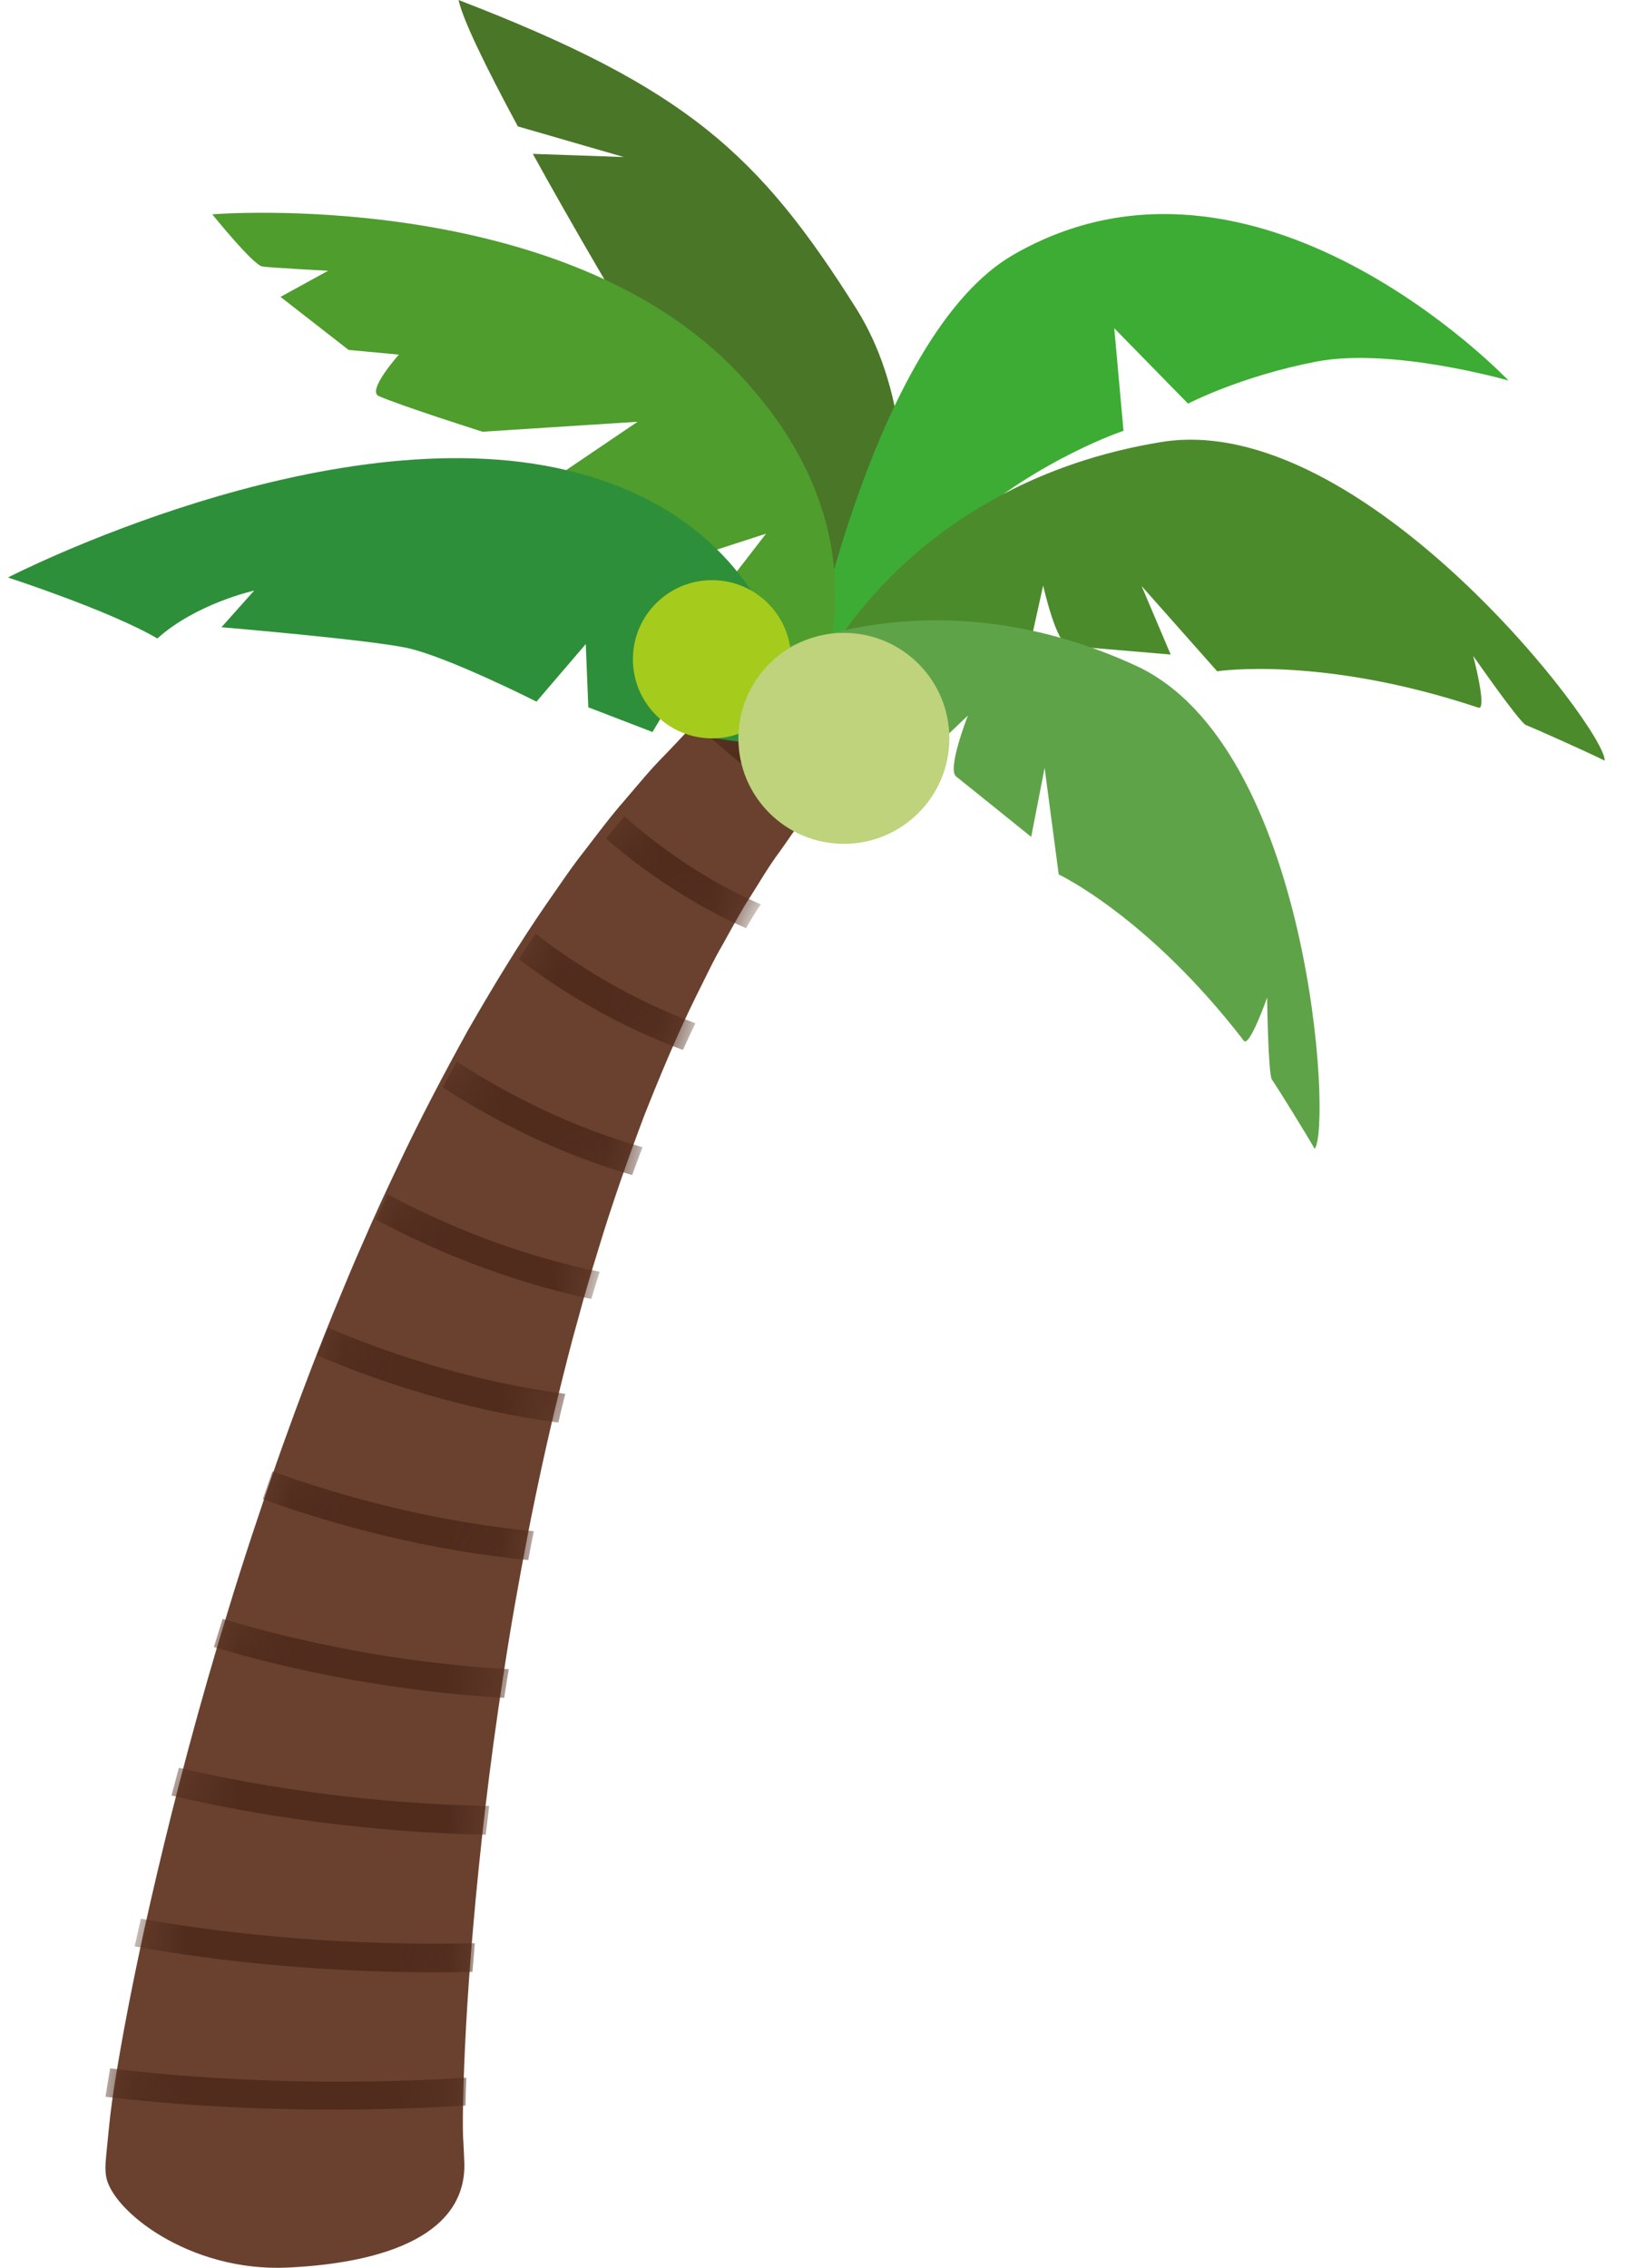 <?xml version="1.0" encoding="UTF-8" standalone="no"?>
<svg width="31px" height="43px" viewBox="0 0 31 43" version="1.1" xmlns="http://www.w3.org/2000/svg" xmlns:xlink="http://www.w3.org/1999/xlink" xmlns:sketch="http://www.bohemiancoding.com/sketch/ns">
    <!-- Generator: Sketch 3.4 (15575) - http://www.bohemiancoding.com/sketch -->
    <title>tree big</title>
    <desc>Created with Sketch.</desc>
    <defs>
        <path id="path-1" d="M0.025,29.753 C0.025,29.753 0.039,29.616 0.064,29.36 C0.1,28.982 0.153,28.626 0.231,28.164 C0.385,27.244 0.631,25.991 0.981,24.509 C1.33,23.027 1.777,21.317 2.334,19.508 C2.609,18.603 2.917,17.674 3.244,16.736 C3.575,15.798 3.929,14.851 4.311,13.913 C4.504,13.445 4.695,12.977 4.902,12.515 C5.101,12.052 5.314,11.594 5.529,11.142 C5.954,10.237 6.415,9.362 6.878,8.525 C7.356,7.693 7.838,6.9 8.34,6.17 C8.595,5.806 8.83,5.45 9.092,5.12 C9.347,4.788 9.587,4.466 9.846,4.172 C10.1,3.875 10.334,3.588 10.588,3.333 C10.839,3.078 11.055,2.823 11.298,2.61 C11.532,2.394 11.752,2.192 11.955,2.004 C12.172,1.831 12.371,1.671 12.551,1.527 C12.728,1.381 12.891,1.257 13.044,1.159 C13.193,1.058 13.32,0.973 13.422,0.903 C13.627,0.765 13.736,0.692 13.736,0.692 C14.26,0.34 14.965,0.486 15.311,1.019 C15.625,1.502 15.536,2.136 15.128,2.513 L15.044,2.59 C15.044,2.59 14.964,2.665 14.813,2.804 C14.738,2.873 14.646,2.958 14.537,3.058 C14.426,3.153 14.307,3.276 14.178,3.42 C14.048,3.56 13.903,3.716 13.746,3.885 C13.6,4.067 13.442,4.263 13.273,4.474 C13.099,4.675 12.945,4.928 12.766,5.172 C12.585,5.413 12.42,5.695 12.241,5.979 C12.057,6.258 11.89,6.573 11.713,6.891 C11.529,7.204 11.368,7.553 11.193,7.9 C10.848,8.601 10.525,9.368 10.209,10.168 C9.905,10.977 9.607,11.819 9.343,12.694 C9.209,13.13 9.077,13.57 8.958,14.019 C8.831,14.464 8.719,14.917 8.607,15.369 C8.383,16.274 8.185,17.188 8.008,18.092 C7.834,18.996 7.675,19.889 7.545,20.759 C7.275,22.495 7.094,24.127 6.973,25.52 C6.851,26.912 6.796,28.07 6.781,28.841 C6.771,29.225 6.776,29.535 6.786,29.611 C6.795,29.81 6.8,29.917 6.8,29.917 L6.801,29.944 C6.891,31.352 5.333,31.907 3.458,31.995 C1.583,32.084 0.114,30.908 0.011,30.263 C-0.015,30.099 0.01,29.913 0.025,29.753"></path>
    </defs>
    <g id="Page-1" stroke="none" stroke-width="1" fill="none" fill-rule="evenodd" sketch:type="MSPage">
        <g id="5" sketch:type="MSArtboardGroup" transform="translate(-295, -312)">
            <g id="tree-big" sketch:type="MSLayerGroup" transform="translate(295, 312)">
                <path d="M16.002,3.642 C14.974,4.751 13.695,6.06 12.461,7.282 C12.214,7.527 11.968,7.768 11.726,8.005 L10.326,7.535 L11.131,8.584 C10.801,8.903 10.48,9.212 10.174,9.504 L9.157,9.085 L9.703,9.953 C8.241,11.341 7.203,12.287 7.203,12.287 C7.203,12.287 6.848,7.394 9.346,5.001 C11.845,2.608 13.478,1.721 18.074,1.152 C17.911,1.487 17.279,2.245 16.404,3.205 L14.315,3.283 L16.002,3.642 Z" id="Path-1879" fill="#4A7628" sketch:type="MSShapeGroup" transform="translate(12.63, 6.72) scale(-1, 1) rotate(-14) translate(-12.63, -6.72) "></path>
                <g id="Fill-83" transform="translate(2, 11)">
                    <mask id="mask-2" sketch:name="Mask" fill="white">
                        <use xlink:href="#path-1"></use>
                    </mask>
                    <use id="Mask" fill="#6A412F" sketch:type="MSShapeGroup" xlink:href="#path-1"></use>
                    <path d="M2.982,17.425 C4.412,17.946 6.161,18.399 8.016,18.58 C8.041,18.452 8.063,18.325 8.089,18.196 C8.1,18.142 8.113,18.088 8.124,18.034 C6.289,17.858 4.562,17.406 3.166,16.899 C3.103,17.076 3.044,17.25 2.982,17.425 L2.982,17.425 Z M2.055,20.23 C3.623,20.7 5.552,21.078 7.56,21.193 C7.577,21.081 7.594,20.97 7.612,20.857 C7.622,20.789 7.636,20.719 7.647,20.65 C5.647,20.538 3.743,20.153 2.222,19.696 C2.165,19.875 2.109,20.053 2.055,20.23 L2.055,20.23 Z M0.671,25.38 C0.63,25.559 0.59,25.734 0.552,25.905 C2.214,26.208 4.214,26.397 6.257,26.397 C6.491,26.397 6.724,26.394 6.958,26.388 C6.972,26.212 6.987,26.031 7.003,25.845 C4.724,25.9 2.474,25.704 0.671,25.38 L0.671,25.38 Z M4.012,14.7 C5.324,15.257 6.902,15.749 8.587,15.974 C8.627,15.809 8.663,15.644 8.705,15.48 L8.718,15.429 C7.059,15.211 5.505,14.722 4.223,14.178 C4.151,14.351 4.083,14.526 4.012,14.7 L4.012,14.7 Z M0.088,28.218 L0.084,28.244 C0.051,28.43 0.025,28.596 0,28.756 C1.317,28.916 2.81,29 4.343,29 C5.166,29 6,28.973 6.825,28.924 L6.825,28.919 C6.828,28.762 6.834,28.584 6.841,28.396 C4.446,28.546 2.04,28.46 0.088,28.218 L0.088,28.218 Z M1.251,23.044 C2.96,23.45 5.065,23.745 7.21,23.788 C7.231,23.609 7.252,23.427 7.275,23.243 C5.14,23.205 3.056,22.911 1.392,22.518 C1.344,22.696 1.297,22.871 1.251,23.044 L1.251,23.044 Z M13.144,3.564 C12.63,3.247 12.167,2.881 11.758,2.5 C11.665,2.583 11.572,2.666 11.475,2.753 C11.431,2.79 11.389,2.83 11.346,2.87 C11.793,3.289 12.295,3.689 12.848,4.03 C13.107,4.191 13.371,4.332 13.636,4.458 C13.761,4.306 13.883,4.16 13.995,4.024 L14,4.019 C13.684,3.877 13.396,3.72 13.144,3.564 L13.144,3.564 Z M9.489,4.899 C10.225,5.538 11.128,6.15 12.145,6.6 C12.236,6.443 12.328,6.292 12.424,6.148 C11.42,5.712 10.542,5.102 9.839,4.478 C9.721,4.615 9.604,4.754 9.489,4.899 L9.489,4.899 Z M7.835,7.185 C8.69,7.838 9.755,8.467 10.949,8.908 C11.026,8.736 11.105,8.567 11.185,8.402 C10.009,7.967 8.972,7.336 8.154,6.704 C8.048,6.862 7.941,7.022 7.835,7.185 L7.835,7.185 Z M6.393,9.615 C7.377,10.258 8.607,10.881 9.986,11.28 C10.05,11.102 10.116,10.928 10.182,10.753 C8.827,10.366 7.618,9.753 6.662,9.129 C6.572,9.29 6.482,9.451 6.393,9.615 L6.393,9.615 Z M5.125,12.125 C6.268,12.733 7.673,13.306 9.212,13.63 C9.263,13.457 9.316,13.285 9.369,13.114 C7.848,12.804 6.463,12.242 5.352,11.647 C5.275,11.806 5.2,11.965 5.125,12.125 L5.125,12.125 Z" fill="#512C1D" sketch:type="MSShapeGroup" mask="url(#mask-2)"></path>
                </g>
                <path d="M21.784,14.957 C21.784,14.957 17.206,10.654 17.313,7.655 C17.503,2.342 24.311,0.957 24.311,0.957 C24.311,0.957 22.602,2.492 22.075,3.858 C21.548,5.223 21.462,6.342 21.462,6.342 L19.509,6.771 L21.251,7.653 C21.251,7.653 20.86,9.246 21.161,11.196 C21.462,13.146 22.313,14.952 22.313,14.952 L21.784,14.957 Z" id="Path-1884" fill="#3DAC34" sketch:type="MSShapeGroup" transform="translate(20.811, 7.957) rotate(58) translate(-20.811, -7.957) "></path>
                <path d="M14.685,9.32 L14.97,7.942 L13.54,9.32 L11.012,8.561 L11.851,7.102 L9.291,8.561 C9.291,8.561 7.723,8.793 7.225,8.816 C6.975,8.822 7.225,7.942 7.225,7.942 L6.329,8.28 L4.728,7.942 L5.321,7.102 C5.321,7.102 4.252,7.554 4.163,7.576 C3.983,7.621 2.879,7.102 2.879,7.102 C2.879,7.102 8.603,3.708 13.18,5.443 C17.757,7.179 17.159,11.181 17.159,11.181 L14.685,9.32 Z" id="Fill-86" fill="#4E9D2D" sketch:type="MSShapeGroup" transform="translate(10.032, 8.065) rotate(26) translate(-10.032, -8.065) "></path>
                <path d="M23.769,8.45 C27.525,9.366 29.412,16.811 29.15,17.297 C28.941,17.049 28.201,16.252 28.04,16.093 C27.946,15.999 27.632,14.495 27.632,14.495 C27.632,14.495 27.477,15.558 27.338,15.436 C24.979,13.354 23.049,12.866 23.049,12.866 L22.362,10.818 L22.362,12.23 C22.362,12.23 21.592,11.821 20.648,11.325 C20.438,11.215 20.648,10.079 20.648,10.079 L19.967,11.036 L16.273,9.807 C16.273,9.807 19.149,7.324 23.769,8.45 Z" id="Fill-87-Copy" fill="#4C8B2B" sketch:type="MSShapeGroup" transform="translate(22.724, 12.727) rotate(-23) translate(-22.724, -12.727) "></path>
                <path d="M0.311,15.011 L2.148,14.548 L2.263,13.292 L3.07,14.367 L4.231,13.774 L4.154,12.577 L5.197,13.564 C5.197,13.564 6.807,12.527 7.545,12.291 C8.282,12.055 10.99,11.537 10.99,11.537 L10.301,10.911 C10.301,10.911 11.417,11.038 12.221,11.622 C13.067,10.999 14.918,10.176 14.918,10.176 C14.918,10.176 8.567,7.702 4.154,9.265 C-0.26,10.828 0.311,15.011 0.311,15.011 Z" id="Path-1883" fill="#2E8F3A" sketch:type="MSShapeGroup" transform="translate(7.603, 11.879) scale(-1, 1) rotate(6) translate(-7.603, -11.879) "></path>
                <path d="M20.783,12.359 C24.327,13.223 26.107,20.247 25.86,20.706 C25.663,20.472 24.964,19.719 24.813,19.569 C24.724,19.481 24.428,18.062 24.428,18.062 C24.428,18.062 24.281,19.065 24.15,18.949 C21.925,16.985 20.104,16.524 20.104,16.524 L19.456,14.592 L19.456,15.925 C19.456,15.925 18.73,15.539 17.839,15.071 C17.641,14.967 17.839,13.895 17.839,13.895 L17.196,14.798 L13.711,13.639 C13.711,13.639 16.425,11.296 20.783,12.359 Z" id="Fill-87" fill="#5FA349" sketch:type="MSShapeGroup" transform="translate(19.797, 16.394) rotate(11) translate(-19.797, -16.394) "></path>
                <circle id="Oval-143" fill="#A5CB1C" sketch:type="MSShapeGroup" cx="13.5" cy="12.5" r="1.5"></circle>
                <circle id="Oval-143-Copy" fill="#BFD27C" sketch:type="MSShapeGroup" cx="16" cy="14" r="2"></circle>
            </g>
        </g>
    </g>
</svg>